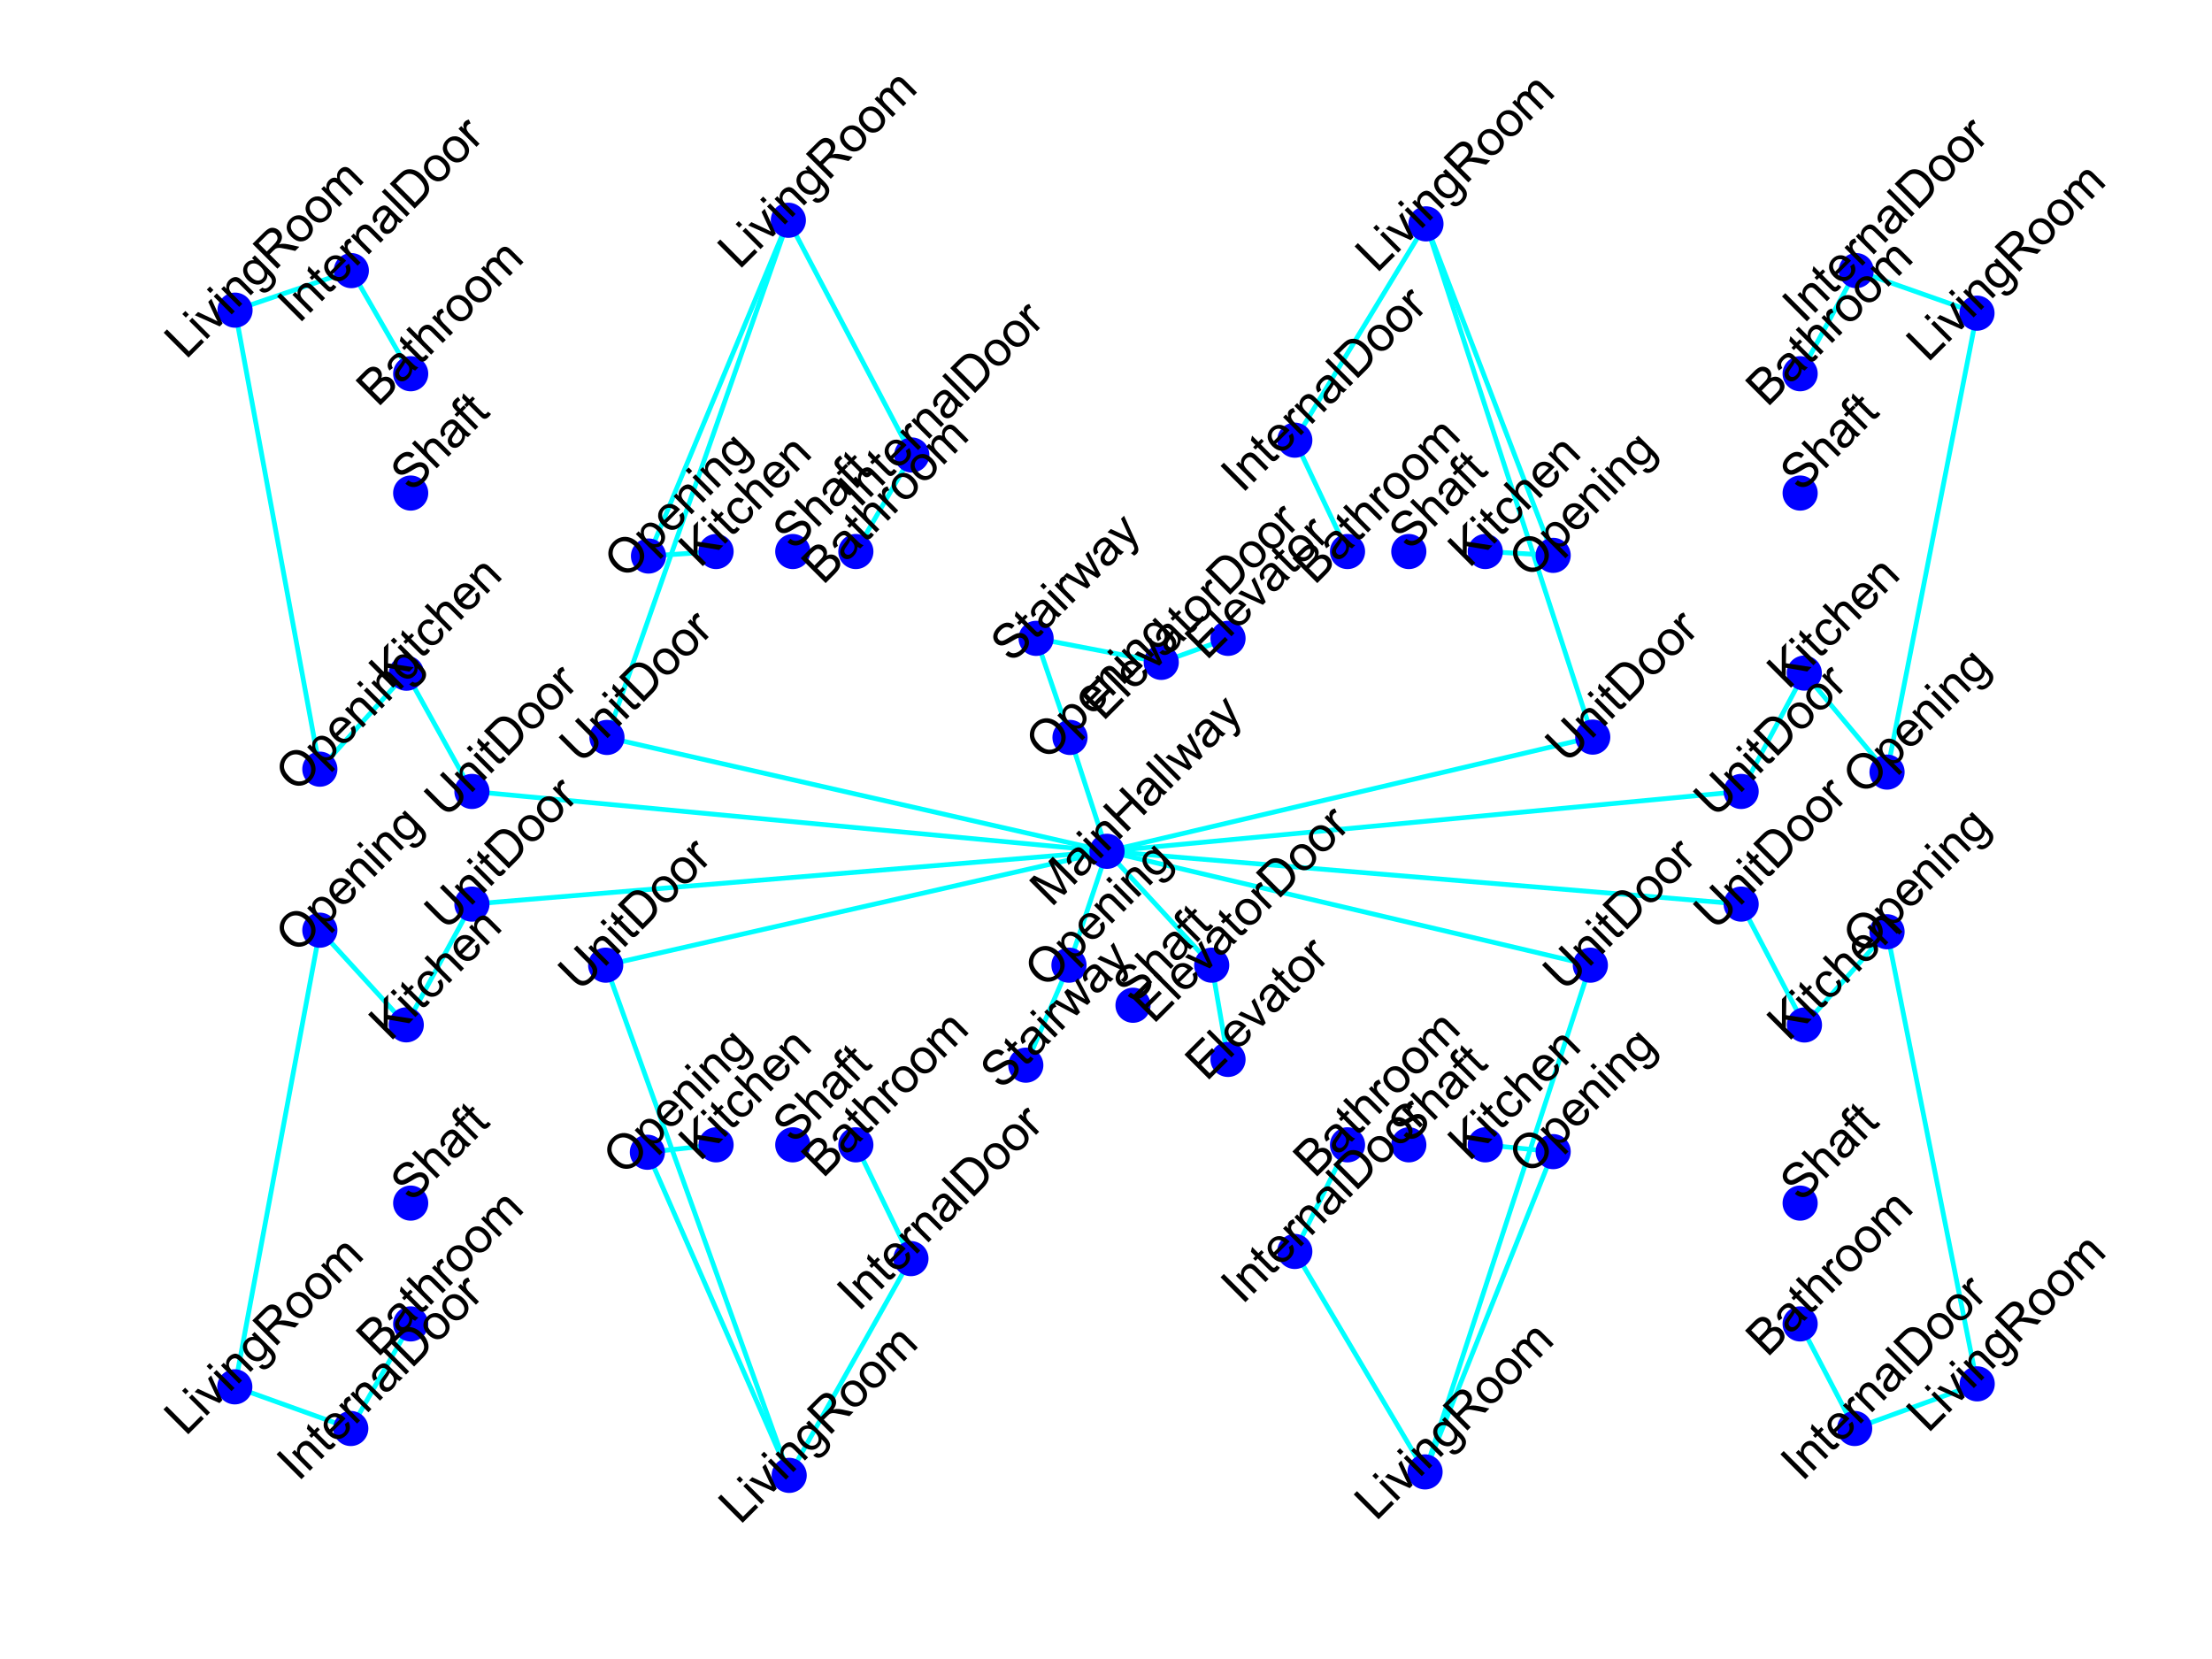 <?xml version="1.0" encoding="utf-8" standalone="no"?>
<!DOCTYPE svg PUBLIC "-//W3C//DTD SVG 1.1//EN"
  "http://www.w3.org/Graphics/SVG/1.1/DTD/svg11.dtd">
<svg xmlns:xlink="http://www.w3.org/1999/xlink" width="460.8pt" height="345.6pt" viewBox="0 0 460.8 345.6" xmlns="http://www.w3.org/2000/svg" version="1.1">
 <defs>
  <style type="text/css">*{stroke-linejoin: round; stroke-linecap: butt}</style>
 </defs>
 <g id="figure_1">
  <g id="patch_1">
   <path d="M 0 345.6 
L 460.8 345.6 
L 460.8 0 
L 0 0 
z
" style="fill: #ffffff"/>
  </g>
  <g id="axes_1">
   <g id="LineCollection_1">
    <path d="M 323.554 239.907 
L 296.867 306.625 
" clip-path="url(#pe77e4adfdb)" style="fill: none; stroke: #00ffff"/>
    <path d="M 323.554 239.907 
L 309.412 238.49 
" clip-path="url(#pe77e4adfdb)" style="fill: none; stroke: #00ffff"/>
    <path d="M 296.867 306.625 
L 331.3 201.064 
" clip-path="url(#pe77e4adfdb)" style="fill: none; stroke: #00ffff"/>
    <path d="M 296.867 306.625 
L 269.731 260.702 
" clip-path="url(#pe77e4adfdb)" style="fill: none; stroke: #00ffff"/>
    <path d="M 189.946 94.783 
L 178.29 114.894 
" clip-path="url(#pe77e4adfdb)" style="fill: none; stroke: #00ffff"/>
    <path d="M 189.946 94.783 
L 164.228 45.884 
" clip-path="url(#pe77e4adfdb)" style="fill: none; stroke: #00ffff"/>
    <path d="M 164.228 45.884 
L 135.094 115.833 
" clip-path="url(#pe77e4adfdb)" style="fill: none; stroke: #00ffff"/>
    <path d="M 164.228 45.884 
L 126.442 153.623 
" clip-path="url(#pe77e4adfdb)" style="fill: none; stroke: #00ffff"/>
    <path d="M 189.764 262.194 
L 178.29 238.49 
" clip-path="url(#pe77e4adfdb)" style="fill: none; stroke: #00ffff"/>
    <path d="M 189.764 262.194 
L 164.402 307.346 
" clip-path="url(#pe77e4adfdb)" style="fill: none; stroke: #00ffff"/>
    <path d="M 164.402 307.346 
L 134.86 240.032 
" clip-path="url(#pe77e4adfdb)" style="fill: none; stroke: #00ffff"/>
    <path d="M 164.402 307.346 
L 126.177 201.064 
" clip-path="url(#pe77e4adfdb)" style="fill: none; stroke: #00ffff"/>
    <path d="M 98.311 188.343 
L 84.631 213.494 
" clip-path="url(#pe77e4adfdb)" style="fill: none; stroke: #00ffff"/>
    <path d="M 98.311 188.343 
L 230.611 177.344 
" clip-path="url(#pe77e4adfdb)" style="fill: none; stroke: #00ffff"/>
    <path d="M 84.631 213.494 
L 66.63 193.776 
" clip-path="url(#pe77e4adfdb)" style="fill: none; stroke: #00ffff"/>
    <path d="M 230.611 177.344 
L 222.902 153.623 
" clip-path="url(#pe77e4adfdb)" style="fill: none; stroke: #00ffff"/>
    <path d="M 230.611 177.344 
L 222.687 201.064 
" clip-path="url(#pe77e4adfdb)" style="fill: none; stroke: #00ffff"/>
    <path d="M 230.611 177.344 
L 252.421 201.064 
" clip-path="url(#pe77e4adfdb)" style="fill: none; stroke: #00ffff"/>
    <path d="M 230.611 177.344 
L 98.311 164.872 
" clip-path="url(#pe77e4adfdb)" style="fill: none; stroke: #00ffff"/>
    <path d="M 230.611 177.344 
L 362.714 164.872 
" clip-path="url(#pe77e4adfdb)" style="fill: none; stroke: #00ffff"/>
    <path d="M 230.611 177.344 
L 362.714 188.343 
" clip-path="url(#pe77e4adfdb)" style="fill: none; stroke: #00ffff"/>
    <path d="M 230.611 177.344 
L 126.442 153.623 
" clip-path="url(#pe77e4adfdb)" style="fill: none; stroke: #00ffff"/>
    <path d="M 230.611 177.344 
L 331.798 153.554 
" clip-path="url(#pe77e4adfdb)" style="fill: none; stroke: #00ffff"/>
    <path d="M 230.611 177.344 
L 331.3 201.064 
" clip-path="url(#pe77e4adfdb)" style="fill: none; stroke: #00ffff"/>
    <path d="M 230.611 177.344 
L 126.177 201.064 
" clip-path="url(#pe77e4adfdb)" style="fill: none; stroke: #00ffff"/>
    <path d="M 222.902 153.623 
L 215.837 132.983 
" clip-path="url(#pe77e4adfdb)" style="fill: none; stroke: #00ffff"/>
    <path d="M 215.837 132.983 
L 241.91 137.984 
" clip-path="url(#pe77e4adfdb)" style="fill: none; stroke: #00ffff"/>
    <path d="M 222.687 201.064 
L 213.694 221.895 
" clip-path="url(#pe77e4adfdb)" style="fill: none; stroke: #00ffff"/>
    <path d="M 135.094 115.833 
L 149.171 114.894 
" clip-path="url(#pe77e4adfdb)" style="fill: none; stroke: #00ffff"/>
    <path d="M 393.107 160.841 
L 411.842 65.238 
" clip-path="url(#pe77e4adfdb)" style="fill: none; stroke: #00ffff"/>
    <path d="M 393.107 160.841 
L 375.866 140.217 
" clip-path="url(#pe77e4adfdb)" style="fill: none; stroke: #00ffff"/>
    <path d="M 411.842 65.238 
L 386.683 56.375 
" clip-path="url(#pe77e4adfdb)" style="fill: none; stroke: #00ffff"/>
    <path d="M 375.866 140.217 
L 362.714 164.872 
" clip-path="url(#pe77e4adfdb)" style="fill: none; stroke: #00ffff"/>
    <path d="M 252.421 201.064 
L 255.82 220.697 
" clip-path="url(#pe77e4adfdb)" style="fill: none; stroke: #00ffff"/>
    <path d="M 134.86 240.032 
L 149.171 238.49 
" clip-path="url(#pe77e4adfdb)" style="fill: none; stroke: #00ffff"/>
    <path d="M 66.63 160.232 
L 84.665 140.244 
" clip-path="url(#pe77e4adfdb)" style="fill: none; stroke: #00ffff"/>
    <path d="M 66.63 160.232 
L 48.96 64.612 
" clip-path="url(#pe77e4adfdb)" style="fill: none; stroke: #00ffff"/>
    <path d="M 84.665 140.244 
L 98.311 164.872 
" clip-path="url(#pe77e4adfdb)" style="fill: none; stroke: #00ffff"/>
    <path d="M 48.96 64.612 
L 73.19 56.375 
" clip-path="url(#pe77e4adfdb)" style="fill: none; stroke: #00ffff"/>
    <path d="M 269.731 91.695 
L 297.054 46.637 
" clip-path="url(#pe77e4adfdb)" style="fill: none; stroke: #00ffff"/>
    <path d="M 269.731 91.695 
L 280.712 114.894 
" clip-path="url(#pe77e4adfdb)" style="fill: none; stroke: #00ffff"/>
    <path d="M 297.054 46.637 
L 331.798 153.554 
" clip-path="url(#pe77e4adfdb)" style="fill: none; stroke: #00ffff"/>
    <path d="M 297.054 46.637 
L 323.554 115.691 
" clip-path="url(#pe77e4adfdb)" style="fill: none; stroke: #00ffff"/>
    <path d="M 73.075 297.584 
L 85.553 275.795 
" clip-path="url(#pe77e4adfdb)" style="fill: none; stroke: #00ffff"/>
    <path d="M 73.075 297.584 
L 48.912 288.904 
" clip-path="url(#pe77e4adfdb)" style="fill: none; stroke: #00ffff"/>
    <path d="M 48.912 288.904 
L 66.63 193.776 
" clip-path="url(#pe77e4adfdb)" style="fill: none; stroke: #00ffff"/>
    <path d="M 241.91 137.984 
L 255.82 132.983 
" clip-path="url(#pe77e4adfdb)" style="fill: none; stroke: #00ffff"/>
    <path d="M 362.714 188.343 
L 375.899 213.521 
" clip-path="url(#pe77e4adfdb)" style="fill: none; stroke: #00ffff"/>
    <path d="M 375.899 213.521 
L 393.107 194.101 
" clip-path="url(#pe77e4adfdb)" style="fill: none; stroke: #00ffff"/>
    <path d="M 393.107 194.101 
L 411.888 288.281 
" clip-path="url(#pe77e4adfdb)" style="fill: none; stroke: #00ffff"/>
    <path d="M 411.888 288.281 
L 386.36 297.584 
" clip-path="url(#pe77e4adfdb)" style="fill: none; stroke: #00ffff"/>
    <path d="M 386.683 56.375 
L 375.003 77.857 
" clip-path="url(#pe77e4adfdb)" style="fill: none; stroke: #00ffff"/>
    <path d="M 323.554 115.691 
L 309.412 114.894 
" clip-path="url(#pe77e4adfdb)" style="fill: none; stroke: #00ffff"/>
    <path d="M 386.36 297.584 
L 375.003 275.795 
" clip-path="url(#pe77e4adfdb)" style="fill: none; stroke: #00ffff"/>
    <path d="M 269.731 260.702 
L 280.712 238.49 
" clip-path="url(#pe77e4adfdb)" style="fill: none; stroke: #00ffff"/>
    <path d="M 73.19 56.375 
L 85.553 77.857 
" clip-path="url(#pe77e4adfdb)" style="fill: none; stroke: #00ffff"/>
   </g>
   <g id="PathCollection_1">
    <defs>
     <path id="m0adb64f876" d="M 0 3.162 
C 0.839 3.162 1.643 2.829 2.236 2.236 
C 2.829 1.643 3.162 0.839 3.162 0 
C 3.162 -0.839 2.829 -1.643 2.236 -2.236 
C 1.643 -2.829 0.839 -3.162 0 -3.162 
C -0.839 -3.162 -1.643 -2.829 -2.236 -2.236 
C -2.829 -1.643 -3.162 -0.839 -3.162 0 
C -3.162 0.839 -2.829 1.643 -2.236 2.236 
C -1.643 2.829 -0.839 3.162 0 3.162 
z
" style="stroke: #0000ff"/>
    </defs>
    <g clip-path="url(#pe77e4adfdb)">
     <use xlink:href="#m0adb64f876" x="323.554" y="239.907" style="fill: #0000ff; stroke: #0000ff"/>
     <use xlink:href="#m0adb64f876" x="296.867" y="306.625" style="fill: #0000ff; stroke: #0000ff"/>
     <use xlink:href="#m0adb64f876" x="309.412" y="238.49" style="fill: #0000ff; stroke: #0000ff"/>
     <use xlink:href="#m0adb64f876" x="189.946" y="94.783" style="fill: #0000ff; stroke: #0000ff"/>
     <use xlink:href="#m0adb64f876" x="178.29" y="114.894" style="fill: #0000ff; stroke: #0000ff"/>
     <use xlink:href="#m0adb64f876" x="164.228" y="45.884" style="fill: #0000ff; stroke: #0000ff"/>
     <use xlink:href="#m0adb64f876" x="189.764" y="262.194" style="fill: #0000ff; stroke: #0000ff"/>
     <use xlink:href="#m0adb64f876" x="178.29" y="238.49" style="fill: #0000ff; stroke: #0000ff"/>
     <use xlink:href="#m0adb64f876" x="164.402" y="307.346" style="fill: #0000ff; stroke: #0000ff"/>
     <use xlink:href="#m0adb64f876" x="98.311" y="188.343" style="fill: #0000ff; stroke: #0000ff"/>
     <use xlink:href="#m0adb64f876" x="84.631" y="213.494" style="fill: #0000ff; stroke: #0000ff"/>
     <use xlink:href="#m0adb64f876" x="230.611" y="177.344" style="fill: #0000ff; stroke: #0000ff"/>
     <use xlink:href="#m0adb64f876" x="222.902" y="153.623" style="fill: #0000ff; stroke: #0000ff"/>
     <use xlink:href="#m0adb64f876" x="215.837" y="132.983" style="fill: #0000ff; stroke: #0000ff"/>
     <use xlink:href="#m0adb64f876" x="222.687" y="201.064" style="fill: #0000ff; stroke: #0000ff"/>
     <use xlink:href="#m0adb64f876" x="213.694" y="221.895" style="fill: #0000ff; stroke: #0000ff"/>
     <use xlink:href="#m0adb64f876" x="135.094" y="115.833" style="fill: #0000ff; stroke: #0000ff"/>
     <use xlink:href="#m0adb64f876" x="149.171" y="114.894" style="fill: #0000ff; stroke: #0000ff"/>
     <use xlink:href="#m0adb64f876" x="393.107" y="160.841" style="fill: #0000ff; stroke: #0000ff"/>
     <use xlink:href="#m0adb64f876" x="411.842" y="65.238" style="fill: #0000ff; stroke: #0000ff"/>
     <use xlink:href="#m0adb64f876" x="375.866" y="140.217" style="fill: #0000ff; stroke: #0000ff"/>
     <use xlink:href="#m0adb64f876" x="252.421" y="201.064" style="fill: #0000ff; stroke: #0000ff"/>
     <use xlink:href="#m0adb64f876" x="255.82" y="220.697" style="fill: #0000ff; stroke: #0000ff"/>
     <use xlink:href="#m0adb64f876" x="134.86" y="240.032" style="fill: #0000ff; stroke: #0000ff"/>
     <use xlink:href="#m0adb64f876" x="149.171" y="238.49" style="fill: #0000ff; stroke: #0000ff"/>
     <use xlink:href="#m0adb64f876" x="66.63" y="160.232" style="fill: #0000ff; stroke: #0000ff"/>
     <use xlink:href="#m0adb64f876" x="84.665" y="140.244" style="fill: #0000ff; stroke: #0000ff"/>
     <use xlink:href="#m0adb64f876" x="48.96" y="64.612" style="fill: #0000ff; stroke: #0000ff"/>
     <use xlink:href="#m0adb64f876" x="98.311" y="164.872" style="fill: #0000ff; stroke: #0000ff"/>
     <use xlink:href="#m0adb64f876" x="269.731" y="91.695" style="fill: #0000ff; stroke: #0000ff"/>
     <use xlink:href="#m0adb64f876" x="297.054" y="46.637" style="fill: #0000ff; stroke: #0000ff"/>
     <use xlink:href="#m0adb64f876" x="280.712" y="114.894" style="fill: #0000ff; stroke: #0000ff"/>
     <use xlink:href="#m0adb64f876" x="362.714" y="164.872" style="fill: #0000ff; stroke: #0000ff"/>
     <use xlink:href="#m0adb64f876" x="73.075" y="297.584" style="fill: #0000ff; stroke: #0000ff"/>
     <use xlink:href="#m0adb64f876" x="85.553" y="275.795" style="fill: #0000ff; stroke: #0000ff"/>
     <use xlink:href="#m0adb64f876" x="48.912" y="288.904" style="fill: #0000ff; stroke: #0000ff"/>
     <use xlink:href="#m0adb64f876" x="241.91" y="137.984" style="fill: #0000ff; stroke: #0000ff"/>
     <use xlink:href="#m0adb64f876" x="255.82" y="132.983" style="fill: #0000ff; stroke: #0000ff"/>
     <use xlink:href="#m0adb64f876" x="362.714" y="188.343" style="fill: #0000ff; stroke: #0000ff"/>
     <use xlink:href="#m0adb64f876" x="375.899" y="213.521" style="fill: #0000ff; stroke: #0000ff"/>
     <use xlink:href="#m0adb64f876" x="126.442" y="153.623" style="fill: #0000ff; stroke: #0000ff"/>
     <use xlink:href="#m0adb64f876" x="331.798" y="153.554" style="fill: #0000ff; stroke: #0000ff"/>
     <use xlink:href="#m0adb64f876" x="331.3" y="201.064" style="fill: #0000ff; stroke: #0000ff"/>
     <use xlink:href="#m0adb64f876" x="393.107" y="194.101" style="fill: #0000ff; stroke: #0000ff"/>
     <use xlink:href="#m0adb64f876" x="411.888" y="288.281" style="fill: #0000ff; stroke: #0000ff"/>
     <use xlink:href="#m0adb64f876" x="386.683" y="56.375" style="fill: #0000ff; stroke: #0000ff"/>
     <use xlink:href="#m0adb64f876" x="375.003" y="77.857" style="fill: #0000ff; stroke: #0000ff"/>
     <use xlink:href="#m0adb64f876" x="66.63" y="193.776" style="fill: #0000ff; stroke: #0000ff"/>
     <use xlink:href="#m0adb64f876" x="323.554" y="115.691" style="fill: #0000ff; stroke: #0000ff"/>
     <use xlink:href="#m0adb64f876" x="309.412" y="114.894" style="fill: #0000ff; stroke: #0000ff"/>
     <use xlink:href="#m0adb64f876" x="386.36" y="297.584" style="fill: #0000ff; stroke: #0000ff"/>
     <use xlink:href="#m0adb64f876" x="375.003" y="275.795" style="fill: #0000ff; stroke: #0000ff"/>
     <use xlink:href="#m0adb64f876" x="126.177" y="201.064" style="fill: #0000ff; stroke: #0000ff"/>
     <use xlink:href="#m0adb64f876" x="269.731" y="260.702" style="fill: #0000ff; stroke: #0000ff"/>
     <use xlink:href="#m0adb64f876" x="280.712" y="238.49" style="fill: #0000ff; stroke: #0000ff"/>
     <use xlink:href="#m0adb64f876" x="73.19" y="56.375" style="fill: #0000ff; stroke: #0000ff"/>
     <use xlink:href="#m0adb64f876" x="85.553" y="77.857" style="fill: #0000ff; stroke: #0000ff"/>
     <use xlink:href="#m0adb64f876" x="375.003" y="250.631" style="fill: #0000ff; stroke: #0000ff"/>
     <use xlink:href="#m0adb64f876" x="375.003" y="102.714" style="fill: #0000ff; stroke: #0000ff"/>
     <use xlink:href="#m0adb64f876" x="85.553" y="250.631" style="fill: #0000ff; stroke: #0000ff"/>
     <use xlink:href="#m0adb64f876" x="85.553" y="102.714" style="fill: #0000ff; stroke: #0000ff"/>
     <use xlink:href="#m0adb64f876" x="165.15" y="114.894" style="fill: #0000ff; stroke: #0000ff"/>
     <use xlink:href="#m0adb64f876" x="165.15" y="238.49" style="fill: #0000ff; stroke: #0000ff"/>
     <use xlink:href="#m0adb64f876" x="236.027" y="209.414" style="fill: #0000ff; stroke: #0000ff"/>
     <use xlink:href="#m0adb64f876" x="293.481" y="114.894" style="fill: #0000ff; stroke: #0000ff"/>
     <use xlink:href="#m0adb64f876" x="293.481" y="238.49" style="fill: #0000ff; stroke: #0000ff"/>
    </g>
   </g>
   <g id="text_1">
    <!-- Opening -->
    <g transform="translate(318.69 245.06)rotate(-45)scale(0.1 -0.1)">
     <defs>
      <path id="ArialMT-4f" d="M 309 2231 
Q 309 3372 921 4017 
Q 1534 4663 2503 4663 
Q 3138 4663 3647 4359 
Q 4156 4056 4423 3514 
Q 4691 2972 4691 2284 
Q 4691 1588 4409 1038 
Q 4128 488 3612 205 
Q 3097 -78 2500 -78 
Q 1853 -78 1343 234 
Q 834 547 571 1087 
Q 309 1628 309 2231 
z
M 934 2222 
Q 934 1394 1379 917 
Q 1825 441 2497 441 
Q 3181 441 3623 922 
Q 4066 1403 4066 2288 
Q 4066 2847 3877 3264 
Q 3688 3681 3323 3911 
Q 2959 4141 2506 4141 
Q 1863 4141 1398 3698 
Q 934 3256 934 2222 
z
" transform="scale(0.016)"/>
      <path id="ArialMT-70" d="M 422 -1272 
L 422 3319 
L 934 3319 
L 934 2888 
Q 1116 3141 1344 3267 
Q 1572 3394 1897 3394 
Q 2322 3394 2647 3175 
Q 2972 2956 3137 2557 
Q 3303 2159 3303 1684 
Q 3303 1175 3120 767 
Q 2938 359 2589 142 
Q 2241 -75 1856 -75 
Q 1575 -75 1351 44 
Q 1128 163 984 344 
L 984 -1272 
L 422 -1272 
z
M 931 1641 
Q 931 1000 1190 694 
Q 1450 388 1819 388 
Q 2194 388 2461 705 
Q 2728 1022 2728 1688 
Q 2728 2322 2467 2637 
Q 2206 2953 1844 2953 
Q 1484 2953 1207 2617 
Q 931 2281 931 1641 
z
" transform="scale(0.016)"/>
      <path id="ArialMT-65" d="M 2694 1069 
L 3275 997 
Q 3138 488 2766 206 
Q 2394 -75 1816 -75 
Q 1088 -75 661 373 
Q 234 822 234 1631 
Q 234 2469 665 2931 
Q 1097 3394 1784 3394 
Q 2450 3394 2872 2941 
Q 3294 2488 3294 1666 
Q 3294 1616 3291 1516 
L 816 1516 
Q 847 969 1125 678 
Q 1403 388 1819 388 
Q 2128 388 2347 550 
Q 2566 713 2694 1069 
z
M 847 1978 
L 2700 1978 
Q 2663 2397 2488 2606 
Q 2219 2931 1791 2931 
Q 1403 2931 1139 2672 
Q 875 2413 847 1978 
z
" transform="scale(0.016)"/>
      <path id="ArialMT-6e" d="M 422 0 
L 422 3319 
L 928 3319 
L 928 2847 
Q 1294 3394 1984 3394 
Q 2284 3394 2536 3286 
Q 2788 3178 2913 3003 
Q 3038 2828 3088 2588 
Q 3119 2431 3119 2041 
L 3119 0 
L 2556 0 
L 2556 2019 
Q 2556 2363 2490 2533 
Q 2425 2703 2258 2804 
Q 2091 2906 1866 2906 
Q 1506 2906 1245 2678 
Q 984 2450 984 1813 
L 984 0 
L 422 0 
z
" transform="scale(0.016)"/>
      <path id="ArialMT-69" d="M 425 3934 
L 425 4581 
L 988 4581 
L 988 3934 
L 425 3934 
z
M 425 0 
L 425 3319 
L 988 3319 
L 988 0 
L 425 0 
z
" transform="scale(0.016)"/>
      <path id="ArialMT-67" d="M 319 -275 
L 866 -356 
Q 900 -609 1056 -725 
Q 1266 -881 1628 -881 
Q 2019 -881 2231 -725 
Q 2444 -569 2519 -288 
Q 2563 -116 2559 434 
Q 2191 0 1641 0 
Q 956 0 581 494 
Q 206 988 206 1678 
Q 206 2153 378 2554 
Q 550 2956 876 3175 
Q 1203 3394 1644 3394 
Q 2231 3394 2613 2919 
L 2613 3319 
L 3131 3319 
L 3131 450 
Q 3131 -325 2973 -648 
Q 2816 -972 2473 -1159 
Q 2131 -1347 1631 -1347 
Q 1038 -1347 672 -1080 
Q 306 -813 319 -275 
z
M 784 1719 
Q 784 1066 1043 766 
Q 1303 466 1694 466 
Q 2081 466 2343 764 
Q 2606 1063 2606 1700 
Q 2606 2309 2336 2618 
Q 2066 2928 1684 2928 
Q 1309 2928 1046 2623 
Q 784 2319 784 1719 
z
" transform="scale(0.016)"/>
     </defs>
     <use xlink:href="#ArialMT-4f"/>
     <use xlink:href="#ArialMT-70" x="77.783"/>
     <use xlink:href="#ArialMT-65" x="133.398"/>
     <use xlink:href="#ArialMT-6e" x="189.014"/>
     <use xlink:href="#ArialMT-69" x="244.629"/>
     <use xlink:href="#ArialMT-6e" x="266.846"/>
     <use xlink:href="#ArialMT-67" x="322.461"/>
    </g>
   </g>
   <g id="text_2">
    <!-- LivingRoom -->
    <g transform="translate(286.655 317.035)rotate(-45)scale(0.1 -0.1)">
     <defs>
      <path id="ArialMT-4c" d="M 469 0 
L 469 4581 
L 1075 4581 
L 1075 541 
L 3331 541 
L 3331 0 
L 469 0 
z
" transform="scale(0.016)"/>
      <path id="ArialMT-76" d="M 1344 0 
L 81 3319 
L 675 3319 
L 1388 1331 
Q 1503 1009 1600 663 
Q 1675 925 1809 1294 
L 2547 3319 
L 3125 3319 
L 1869 0 
L 1344 0 
z
" transform="scale(0.016)"/>
      <path id="ArialMT-52" d="M 503 0 
L 503 4581 
L 2534 4581 
Q 3147 4581 3465 4457 
Q 3784 4334 3975 4021 
Q 4166 3709 4166 3331 
Q 4166 2844 3850 2509 
Q 3534 2175 2875 2084 
Q 3116 1969 3241 1856 
Q 3506 1613 3744 1247 
L 4541 0 
L 3778 0 
L 3172 953 
Q 2906 1366 2734 1584 
Q 2563 1803 2427 1890 
Q 2291 1978 2150 2013 
Q 2047 2034 1813 2034 
L 1109 2034 
L 1109 0 
L 503 0 
z
M 1109 2559 
L 2413 2559 
Q 2828 2559 3062 2645 
Q 3297 2731 3419 2920 
Q 3541 3109 3541 3331 
Q 3541 3656 3305 3865 
Q 3069 4075 2559 4075 
L 1109 4075 
L 1109 2559 
z
" transform="scale(0.016)"/>
      <path id="ArialMT-6f" d="M 213 1659 
Q 213 2581 725 3025 
Q 1153 3394 1769 3394 
Q 2453 3394 2887 2945 
Q 3322 2497 3322 1706 
Q 3322 1066 3130 698 
Q 2938 331 2570 128 
Q 2203 -75 1769 -75 
Q 1072 -75 642 372 
Q 213 819 213 1659 
z
M 791 1659 
Q 791 1022 1069 705 
Q 1347 388 1769 388 
Q 2188 388 2466 706 
Q 2744 1025 2744 1678 
Q 2744 2294 2464 2611 
Q 2184 2928 1769 2928 
Q 1347 2928 1069 2612 
Q 791 2297 791 1659 
z
" transform="scale(0.016)"/>
      <path id="ArialMT-6d" d="M 422 0 
L 422 3319 
L 925 3319 
L 925 2853 
Q 1081 3097 1340 3245 
Q 1600 3394 1931 3394 
Q 2300 3394 2536 3241 
Q 2772 3088 2869 2813 
Q 3263 3394 3894 3394 
Q 4388 3394 4653 3120 
Q 4919 2847 4919 2278 
L 4919 0 
L 4359 0 
L 4359 2091 
Q 4359 2428 4304 2576 
Q 4250 2725 4106 2815 
Q 3963 2906 3769 2906 
Q 3419 2906 3187 2673 
Q 2956 2441 2956 1928 
L 2956 0 
L 2394 0 
L 2394 2156 
Q 2394 2531 2256 2718 
Q 2119 2906 1806 2906 
Q 1569 2906 1367 2781 
Q 1166 2656 1075 2415 
Q 984 2175 984 1722 
L 984 0 
L 422 0 
z
" transform="scale(0.016)"/>
     </defs>
     <use xlink:href="#ArialMT-4c"/>
     <use xlink:href="#ArialMT-69" x="55.615"/>
     <use xlink:href="#ArialMT-76" x="77.832"/>
     <use xlink:href="#ArialMT-69" x="127.832"/>
     <use xlink:href="#ArialMT-6e" x="150.049"/>
     <use xlink:href="#ArialMT-67" x="205.664"/>
     <use xlink:href="#ArialMT-52" x="261.279"/>
     <use xlink:href="#ArialMT-6f" x="333.496"/>
     <use xlink:href="#ArialMT-6f" x="389.111"/>
     <use xlink:href="#ArialMT-6d" x="444.727"/>
    </g>
   </g>
   <g id="text_3">
    <!-- Kitchen -->
    <g transform="translate(306.117 242.066)rotate(-45)scale(0.1 -0.1)">
     <defs>
      <path id="ArialMT-4b" d="M 469 0 
L 469 4581 
L 1075 4581 
L 1075 2309 
L 3350 4581 
L 4172 4581 
L 2250 2725 
L 4256 0 
L 3456 0 
L 1825 2319 
L 1075 1588 
L 1075 0 
L 469 0 
z
" transform="scale(0.016)"/>
      <path id="ArialMT-74" d="M 1650 503 
L 1731 6 
Q 1494 -44 1306 -44 
Q 1000 -44 831 53 
Q 663 150 594 308 
Q 525 466 525 972 
L 525 2881 
L 113 2881 
L 113 3319 
L 525 3319 
L 525 4141 
L 1084 4478 
L 1084 3319 
L 1650 3319 
L 1650 2881 
L 1084 2881 
L 1084 941 
Q 1084 700 1114 631 
Q 1144 563 1211 522 
Q 1278 481 1403 481 
Q 1497 481 1650 503 
z
" transform="scale(0.016)"/>
      <path id="ArialMT-63" d="M 2588 1216 
L 3141 1144 
Q 3050 572 2676 248 
Q 2303 -75 1759 -75 
Q 1078 -75 664 370 
Q 250 816 250 1647 
Q 250 2184 428 2587 
Q 606 2991 970 3192 
Q 1334 3394 1763 3394 
Q 2303 3394 2647 3120 
Q 2991 2847 3088 2344 
L 2541 2259 
Q 2463 2594 2264 2762 
Q 2066 2931 1784 2931 
Q 1359 2931 1093 2626 
Q 828 2322 828 1663 
Q 828 994 1084 691 
Q 1341 388 1753 388 
Q 2084 388 2306 591 
Q 2528 794 2588 1216 
z
" transform="scale(0.016)"/>
      <path id="ArialMT-68" d="M 422 0 
L 422 4581 
L 984 4581 
L 984 2938 
Q 1378 3394 1978 3394 
Q 2347 3394 2619 3248 
Q 2891 3103 3008 2847 
Q 3125 2591 3125 2103 
L 3125 0 
L 2563 0 
L 2563 2103 
Q 2563 2525 2380 2717 
Q 2197 2909 1863 2909 
Q 1613 2909 1392 2779 
Q 1172 2650 1078 2428 
Q 984 2206 984 1816 
L 984 0 
L 422 0 
z
" transform="scale(0.016)"/>
     </defs>
     <use xlink:href="#ArialMT-4b"/>
     <use xlink:href="#ArialMT-69" x="66.699"/>
     <use xlink:href="#ArialMT-74" x="88.916"/>
     <use xlink:href="#ArialMT-63" x="116.699"/>
     <use xlink:href="#ArialMT-68" x="166.699"/>
     <use xlink:href="#ArialMT-65" x="222.314"/>
     <use xlink:href="#ArialMT-6e" x="277.93"/>
    </g>
   </g>
   <g id="text_4">
    <!-- InternalDoor -->
    <g transform="translate(178.99 106.021)rotate(-45)scale(0.1 -0.1)">
     <defs>
      <path id="ArialMT-49" d="M 597 0 
L 597 4581 
L 1203 4581 
L 1203 0 
L 597 0 
z
" transform="scale(0.016)"/>
      <path id="ArialMT-72" d="M 416 0 
L 416 3319 
L 922 3319 
L 922 2816 
Q 1116 3169 1280 3281 
Q 1444 3394 1641 3394 
Q 1925 3394 2219 3213 
L 2025 2691 
Q 1819 2813 1613 2813 
Q 1428 2813 1281 2702 
Q 1134 2591 1072 2394 
Q 978 2094 978 1738 
L 978 0 
L 416 0 
z
" transform="scale(0.016)"/>
      <path id="ArialMT-61" d="M 2588 409 
Q 2275 144 1986 34 
Q 1697 -75 1366 -75 
Q 819 -75 525 192 
Q 231 459 231 875 
Q 231 1119 342 1320 
Q 453 1522 633 1644 
Q 813 1766 1038 1828 
Q 1203 1872 1538 1913 
Q 2219 1994 2541 2106 
Q 2544 2222 2544 2253 
Q 2544 2597 2384 2738 
Q 2169 2928 1744 2928 
Q 1347 2928 1158 2789 
Q 969 2650 878 2297 
L 328 2372 
Q 403 2725 575 2942 
Q 747 3159 1072 3276 
Q 1397 3394 1825 3394 
Q 2250 3394 2515 3294 
Q 2781 3194 2906 3042 
Q 3031 2891 3081 2659 
Q 3109 2516 3109 2141 
L 3109 1391 
Q 3109 606 3145 398 
Q 3181 191 3288 0 
L 2700 0 
Q 2613 175 2588 409 
z
M 2541 1666 
Q 2234 1541 1622 1453 
Q 1275 1403 1131 1340 
Q 988 1278 909 1158 
Q 831 1038 831 891 
Q 831 666 1001 516 
Q 1172 366 1500 366 
Q 1825 366 2078 508 
Q 2331 650 2450 897 
Q 2541 1088 2541 1459 
L 2541 1666 
z
" transform="scale(0.016)"/>
      <path id="ArialMT-6c" d="M 409 0 
L 409 4581 
L 972 4581 
L 972 0 
L 409 0 
z
" transform="scale(0.016)"/>
      <path id="ArialMT-44" d="M 494 0 
L 494 4581 
L 2072 4581 
Q 2606 4581 2888 4516 
Q 3281 4425 3559 4188 
Q 3922 3881 4101 3404 
Q 4281 2928 4281 2316 
Q 4281 1794 4159 1391 
Q 4038 988 3847 723 
Q 3656 459 3429 307 
Q 3203 156 2883 78 
Q 2563 0 2147 0 
L 494 0 
z
M 1100 541 
L 2078 541 
Q 2531 541 2789 625 
Q 3047 709 3200 863 
Q 3416 1078 3536 1442 
Q 3656 1806 3656 2325 
Q 3656 3044 3420 3430 
Q 3184 3816 2847 3947 
Q 2603 4041 2063 4041 
L 1100 4041 
L 1100 541 
z
" transform="scale(0.016)"/>
     </defs>
     <use xlink:href="#ArialMT-49"/>
     <use xlink:href="#ArialMT-6e" x="27.783"/>
     <use xlink:href="#ArialMT-74" x="83.398"/>
     <use xlink:href="#ArialMT-65" x="111.182"/>
     <use xlink:href="#ArialMT-72" x="166.797"/>
     <use xlink:href="#ArialMT-6e" x="200.098"/>
     <use xlink:href="#ArialMT-61" x="255.713"/>
     <use xlink:href="#ArialMT-6c" x="311.328"/>
     <use xlink:href="#ArialMT-44" x="333.545"/>
     <use xlink:href="#ArialMT-6f" x="405.762"/>
     <use xlink:href="#ArialMT-6f" x="461.377"/>
     <use xlink:href="#ArialMT-72" x="516.992"/>
    </g>
   </g>
   <g id="text_5">
    <!-- Bathroom -->
    <g transform="translate(171.461 122.005)rotate(-45)scale(0.1 -0.1)">
     <defs>
      <path id="ArialMT-42" d="M 469 0 
L 469 4581 
L 2188 4581 
Q 2713 4581 3030 4442 
Q 3347 4303 3526 4014 
Q 3706 3725 3706 3409 
Q 3706 3116 3547 2856 
Q 3388 2597 3066 2438 
Q 3481 2316 3704 2022 
Q 3928 1728 3928 1328 
Q 3928 1006 3792 729 
Q 3656 453 3456 303 
Q 3256 153 2954 76 
Q 2653 0 2216 0 
L 469 0 
z
M 1075 2656 
L 2066 2656 
Q 2469 2656 2644 2709 
Q 2875 2778 2992 2937 
Q 3109 3097 3109 3338 
Q 3109 3566 3000 3739 
Q 2891 3913 2687 3977 
Q 2484 4041 1991 4041 
L 1075 4041 
L 1075 2656 
z
M 1075 541 
L 2216 541 
Q 2509 541 2628 563 
Q 2838 600 2978 687 
Q 3119 775 3209 942 
Q 3300 1109 3300 1328 
Q 3300 1584 3169 1773 
Q 3038 1963 2805 2039 
Q 2572 2116 2134 2116 
L 1075 2116 
L 1075 541 
z
" transform="scale(0.016)"/>
     </defs>
     <use xlink:href="#ArialMT-42"/>
     <use xlink:href="#ArialMT-61" x="66.699"/>
     <use xlink:href="#ArialMT-74" x="122.314"/>
     <use xlink:href="#ArialMT-68" x="150.098"/>
     <use xlink:href="#ArialMT-72" x="205.713"/>
     <use xlink:href="#ArialMT-6f" x="239.014"/>
     <use xlink:href="#ArialMT-6f" x="294.629"/>
     <use xlink:href="#ArialMT-6d" x="350.244"/>
    </g>
   </g>
   <g id="text_6">
    <!-- LivingRoom -->
    <g transform="translate(154.016 56.294)rotate(-45)scale(0.1 -0.1)">
     <use xlink:href="#ArialMT-4c"/>
     <use xlink:href="#ArialMT-69" x="55.615"/>
     <use xlink:href="#ArialMT-76" x="77.832"/>
     <use xlink:href="#ArialMT-69" x="127.832"/>
     <use xlink:href="#ArialMT-6e" x="150.049"/>
     <use xlink:href="#ArialMT-67" x="205.664"/>
     <use xlink:href="#ArialMT-52" x="261.279"/>
     <use xlink:href="#ArialMT-6f" x="333.496"/>
     <use xlink:href="#ArialMT-6f" x="389.111"/>
     <use xlink:href="#ArialMT-6d" x="444.727"/>
    </g>
   </g>
   <g id="text_7">
    <!-- InternalDoor -->
    <g transform="translate(178.807 273.431)rotate(-45)scale(0.1 -0.1)">
     <use xlink:href="#ArialMT-49"/>
     <use xlink:href="#ArialMT-6e" x="27.783"/>
     <use xlink:href="#ArialMT-74" x="83.398"/>
     <use xlink:href="#ArialMT-65" x="111.182"/>
     <use xlink:href="#ArialMT-72" x="166.797"/>
     <use xlink:href="#ArialMT-6e" x="200.098"/>
     <use xlink:href="#ArialMT-61" x="255.713"/>
     <use xlink:href="#ArialMT-6c" x="311.328"/>
     <use xlink:href="#ArialMT-44" x="333.545"/>
     <use xlink:href="#ArialMT-6f" x="405.762"/>
     <use xlink:href="#ArialMT-6f" x="461.377"/>
     <use xlink:href="#ArialMT-72" x="516.992"/>
    </g>
   </g>
   <g id="text_8">
    <!-- Bathroom -->
    <g transform="translate(171.461 245.601)rotate(-45)scale(0.1 -0.1)">
     <use xlink:href="#ArialMT-42"/>
     <use xlink:href="#ArialMT-61" x="66.699"/>
     <use xlink:href="#ArialMT-74" x="122.314"/>
     <use xlink:href="#ArialMT-68" x="150.098"/>
     <use xlink:href="#ArialMT-72" x="205.713"/>
     <use xlink:href="#ArialMT-6f" x="239.014"/>
     <use xlink:href="#ArialMT-6f" x="294.629"/>
     <use xlink:href="#ArialMT-6d" x="350.244"/>
    </g>
   </g>
   <g id="text_9">
    <!-- LivingRoom -->
    <g transform="translate(154.191 317.756)rotate(-45)scale(0.1 -0.1)">
     <use xlink:href="#ArialMT-4c"/>
     <use xlink:href="#ArialMT-69" x="55.615"/>
     <use xlink:href="#ArialMT-76" x="77.832"/>
     <use xlink:href="#ArialMT-69" x="127.832"/>
     <use xlink:href="#ArialMT-6e" x="150.049"/>
     <use xlink:href="#ArialMT-67" x="205.664"/>
     <use xlink:href="#ArialMT-52" x="261.279"/>
     <use xlink:href="#ArialMT-6f" x="333.496"/>
     <use xlink:href="#ArialMT-6f" x="389.111"/>
     <use xlink:href="#ArialMT-6d" x="444.727"/>
    </g>
   </g>
   <g id="text_10">
    <!-- UnitDoor -->
    <g transform="translate(92.859 194.076)rotate(-45)scale(0.1 -0.1)">
     <defs>
      <path id="ArialMT-55" d="M 3500 4581 
L 4106 4581 
L 4106 1934 
Q 4106 1244 3950 837 
Q 3794 431 3386 176 
Q 2978 -78 2316 -78 
Q 1672 -78 1262 144 
Q 853 366 678 786 
Q 503 1206 503 1934 
L 503 4581 
L 1109 4581 
L 1109 1938 
Q 1109 1341 1220 1058 
Q 1331 775 1601 622 
Q 1872 469 2263 469 
Q 2931 469 3215 772 
Q 3500 1075 3500 1938 
L 3500 4581 
z
" transform="scale(0.016)"/>
     </defs>
     <use xlink:href="#ArialMT-55"/>
     <use xlink:href="#ArialMT-6e" x="72.217"/>
     <use xlink:href="#ArialMT-69" x="127.832"/>
     <use xlink:href="#ArialMT-74" x="150.049"/>
     <use xlink:href="#ArialMT-44" x="177.832"/>
     <use xlink:href="#ArialMT-6f" x="250.049"/>
     <use xlink:href="#ArialMT-6f" x="305.664"/>
     <use xlink:href="#ArialMT-72" x="361.279"/>
    </g>
   </g>
   <g id="text_11">
    <!-- Kitchen -->
    <g transform="translate(81.337 217.07)rotate(-45)scale(0.1 -0.1)">
     <use xlink:href="#ArialMT-4b"/>
     <use xlink:href="#ArialMT-69" x="66.699"/>
     <use xlink:href="#ArialMT-74" x="88.916"/>
     <use xlink:href="#ArialMT-63" x="116.699"/>
     <use xlink:href="#ArialMT-68" x="166.699"/>
     <use xlink:href="#ArialMT-65" x="222.314"/>
     <use xlink:href="#ArialMT-6e" x="277.93"/>
    </g>
   </g>
   <g id="text_12">
    <!-- MainHallway -->
    <g transform="translate(219.027 189.126)rotate(-45)scale(0.1 -0.1)">
     <defs>
      <path id="ArialMT-4d" d="M 475 0 
L 475 4581 
L 1388 4581 
L 2472 1338 
Q 2622 884 2691 659 
Q 2769 909 2934 1394 
L 4031 4581 
L 4847 4581 
L 4847 0 
L 4263 0 
L 4263 3834 
L 2931 0 
L 2384 0 
L 1059 3900 
L 1059 0 
L 475 0 
z
" transform="scale(0.016)"/>
      <path id="ArialMT-48" d="M 513 0 
L 513 4581 
L 1119 4581 
L 1119 2700 
L 3500 2700 
L 3500 4581 
L 4106 4581 
L 4106 0 
L 3500 0 
L 3500 2159 
L 1119 2159 
L 1119 0 
L 513 0 
z
" transform="scale(0.016)"/>
      <path id="ArialMT-77" d="M 1034 0 
L 19 3319 
L 600 3319 
L 1128 1403 
L 1325 691 
Q 1338 744 1497 1375 
L 2025 3319 
L 2603 3319 
L 3100 1394 
L 3266 759 
L 3456 1400 
L 4025 3319 
L 4572 3319 
L 3534 0 
L 2950 0 
L 2422 1988 
L 2294 2553 
L 1622 0 
L 1034 0 
z
" transform="scale(0.016)"/>
      <path id="ArialMT-79" d="M 397 -1278 
L 334 -750 
Q 519 -800 656 -800 
Q 844 -800 956 -737 
Q 1069 -675 1141 -563 
Q 1194 -478 1313 -144 
Q 1328 -97 1363 -6 
L 103 3319 
L 709 3319 
L 1400 1397 
Q 1534 1031 1641 628 
Q 1738 1016 1872 1384 
L 2581 3319 
L 3144 3319 
L 1881 -56 
Q 1678 -603 1566 -809 
Q 1416 -1088 1222 -1217 
Q 1028 -1347 759 -1347 
Q 597 -1347 397 -1278 
z
" transform="scale(0.016)"/>
     </defs>
     <use xlink:href="#ArialMT-4d"/>
     <use xlink:href="#ArialMT-61" x="83.301"/>
     <use xlink:href="#ArialMT-69" x="138.916"/>
     <use xlink:href="#ArialMT-6e" x="161.133"/>
     <use xlink:href="#ArialMT-48" x="216.748"/>
     <use xlink:href="#ArialMT-61" x="288.965"/>
     <use xlink:href="#ArialMT-6c" x="344.58"/>
     <use xlink:href="#ArialMT-6c" x="366.797"/>
     <use xlink:href="#ArialMT-77" x="389.014"/>
     <use xlink:href="#ArialMT-61" x="461.23"/>
     <use xlink:href="#ArialMT-79" x="516.846"/>
    </g>
   </g>
   <g id="text_13">
    <!-- Opening -->
    <g transform="translate(218.038 158.776)rotate(-45)scale(0.1 -0.1)">
     <use xlink:href="#ArialMT-4f"/>
     <use xlink:href="#ArialMT-70" x="77.783"/>
     <use xlink:href="#ArialMT-65" x="133.398"/>
     <use xlink:href="#ArialMT-6e" x="189.014"/>
     <use xlink:href="#ArialMT-69" x="244.629"/>
     <use xlink:href="#ArialMT-6e" x="266.846"/>
     <use xlink:href="#ArialMT-67" x="322.461"/>
    </g>
   </g>
   <g id="text_14">
    <!-- Stairway -->
    <g transform="translate(210.78 138.325)rotate(-45)scale(0.1 -0.1)">
     <defs>
      <path id="ArialMT-53" d="M 288 1472 
L 859 1522 
Q 900 1178 1048 958 
Q 1197 738 1509 602 
Q 1822 466 2213 466 
Q 2559 466 2825 569 
Q 3091 672 3220 851 
Q 3350 1031 3350 1244 
Q 3350 1459 3225 1620 
Q 3100 1781 2813 1891 
Q 2628 1963 1997 2114 
Q 1366 2266 1113 2400 
Q 784 2572 623 2826 
Q 463 3081 463 3397 
Q 463 3744 659 4045 
Q 856 4347 1234 4503 
Q 1613 4659 2075 4659 
Q 2584 4659 2973 4495 
Q 3363 4331 3572 4012 
Q 3781 3694 3797 3291 
L 3216 3247 
Q 3169 3681 2898 3903 
Q 2628 4125 2100 4125 
Q 1550 4125 1298 3923 
Q 1047 3722 1047 3438 
Q 1047 3191 1225 3031 
Q 1400 2872 2139 2705 
Q 2878 2538 3153 2413 
Q 3553 2228 3743 1945 
Q 3934 1663 3934 1294 
Q 3934 928 3725 604 
Q 3516 281 3123 101 
Q 2731 -78 2241 -78 
Q 1619 -78 1198 103 
Q 778 284 539 648 
Q 300 1013 288 1472 
z
" transform="scale(0.016)"/>
     </defs>
     <use xlink:href="#ArialMT-53"/>
     <use xlink:href="#ArialMT-74" x="66.699"/>
     <use xlink:href="#ArialMT-61" x="94.482"/>
     <use xlink:href="#ArialMT-69" x="150.098"/>
     <use xlink:href="#ArialMT-72" x="172.314"/>
     <use xlink:href="#ArialMT-77" x="205.615"/>
     <use xlink:href="#ArialMT-61" x="277.832"/>
     <use xlink:href="#ArialMT-79" x="333.447"/>
    </g>
   </g>
   <g id="text_15">
    <!-- Opening -->
    <g transform="translate(217.823 206.217)rotate(-45)scale(0.1 -0.1)">
     <use xlink:href="#ArialMT-4f"/>
     <use xlink:href="#ArialMT-70" x="77.783"/>
     <use xlink:href="#ArialMT-65" x="133.398"/>
     <use xlink:href="#ArialMT-6e" x="189.014"/>
     <use xlink:href="#ArialMT-69" x="244.629"/>
     <use xlink:href="#ArialMT-6e" x="266.846"/>
     <use xlink:href="#ArialMT-67" x="322.461"/>
    </g>
   </g>
   <g id="text_16">
    <!-- Stairway -->
    <g transform="translate(208.636 227.237)rotate(-45)scale(0.1 -0.1)">
     <use xlink:href="#ArialMT-53"/>
     <use xlink:href="#ArialMT-74" x="66.699"/>
     <use xlink:href="#ArialMT-61" x="94.482"/>
     <use xlink:href="#ArialMT-69" x="150.098"/>
     <use xlink:href="#ArialMT-72" x="172.314"/>
     <use xlink:href="#ArialMT-77" x="205.615"/>
     <use xlink:href="#ArialMT-61" x="277.832"/>
     <use xlink:href="#ArialMT-79" x="333.447"/>
    </g>
   </g>
   <g id="text_17">
    <!-- Opening -->
    <g transform="translate(130.23 120.986)rotate(-45)scale(0.1 -0.1)">
     <use xlink:href="#ArialMT-4f"/>
     <use xlink:href="#ArialMT-70" x="77.783"/>
     <use xlink:href="#ArialMT-65" x="133.398"/>
     <use xlink:href="#ArialMT-6e" x="189.014"/>
     <use xlink:href="#ArialMT-69" x="244.629"/>
     <use xlink:href="#ArialMT-6e" x="266.846"/>
     <use xlink:href="#ArialMT-67" x="322.461"/>
    </g>
   </g>
   <g id="text_18">
    <!-- Kitchen -->
    <g transform="translate(145.877 118.47)rotate(-45)scale(0.1 -0.1)">
     <use xlink:href="#ArialMT-4b"/>
     <use xlink:href="#ArialMT-69" x="66.699"/>
     <use xlink:href="#ArialMT-74" x="88.916"/>
     <use xlink:href="#ArialMT-63" x="116.699"/>
     <use xlink:href="#ArialMT-68" x="166.699"/>
     <use xlink:href="#ArialMT-65" x="222.314"/>
     <use xlink:href="#ArialMT-6e" x="277.93"/>
    </g>
   </g>
   <g id="text_19">
    <!-- Opening -->
    <g transform="translate(388.243 165.994)rotate(-45)scale(0.1 -0.1)">
     <use xlink:href="#ArialMT-4f"/>
     <use xlink:href="#ArialMT-70" x="77.783"/>
     <use xlink:href="#ArialMT-65" x="133.398"/>
     <use xlink:href="#ArialMT-6e" x="189.014"/>
     <use xlink:href="#ArialMT-69" x="244.629"/>
     <use xlink:href="#ArialMT-6e" x="266.846"/>
     <use xlink:href="#ArialMT-67" x="322.461"/>
    </g>
   </g>
   <g id="text_20">
    <!-- LivingRoom -->
    <g transform="translate(401.631 75.647)rotate(-45)scale(0.1 -0.1)">
     <use xlink:href="#ArialMT-4c"/>
     <use xlink:href="#ArialMT-69" x="55.615"/>
     <use xlink:href="#ArialMT-76" x="77.832"/>
     <use xlink:href="#ArialMT-69" x="127.832"/>
     <use xlink:href="#ArialMT-6e" x="150.049"/>
     <use xlink:href="#ArialMT-67" x="205.664"/>
     <use xlink:href="#ArialMT-52" x="261.279"/>
     <use xlink:href="#ArialMT-6f" x="333.496"/>
     <use xlink:href="#ArialMT-6f" x="389.111"/>
     <use xlink:href="#ArialMT-6d" x="444.727"/>
    </g>
   </g>
   <g id="text_21">
    <!-- Kitchen -->
    <g transform="translate(372.572 143.793)rotate(-45)scale(0.1 -0.1)">
     <use xlink:href="#ArialMT-4b"/>
     <use xlink:href="#ArialMT-69" x="66.699"/>
     <use xlink:href="#ArialMT-74" x="88.916"/>
     <use xlink:href="#ArialMT-63" x="116.699"/>
     <use xlink:href="#ArialMT-68" x="166.699"/>
     <use xlink:href="#ArialMT-65" x="222.314"/>
     <use xlink:href="#ArialMT-6e" x="277.93"/>
    </g>
   </g>
   <g id="text_22">
    <!-- ElevatorDoor -->
    <g transform="translate(240.286 213.48)rotate(-45)scale(0.1 -0.1)">
     <defs>
      <path id="ArialMT-45" d="M 506 0 
L 506 4581 
L 3819 4581 
L 3819 4041 
L 1113 4041 
L 1113 2638 
L 3647 2638 
L 3647 2100 
L 1113 2100 
L 1113 541 
L 3925 541 
L 3925 0 
L 506 0 
z
" transform="scale(0.016)"/>
     </defs>
     <use xlink:href="#ArialMT-45"/>
     <use xlink:href="#ArialMT-6c" x="66.699"/>
     <use xlink:href="#ArialMT-65" x="88.916"/>
     <use xlink:href="#ArialMT-76" x="144.531"/>
     <use xlink:href="#ArialMT-61" x="194.531"/>
     <use xlink:href="#ArialMT-74" x="250.146"/>
     <use xlink:href="#ArialMT-6f" x="277.93"/>
     <use xlink:href="#ArialMT-72" x="333.545"/>
     <use xlink:href="#ArialMT-44" x="366.846"/>
     <use xlink:href="#ArialMT-6f" x="439.062"/>
     <use xlink:href="#ArialMT-6f" x="494.678"/>
     <use xlink:href="#ArialMT-72" x="550.293"/>
    </g>
   </g>
   <g id="text_23">
    <!-- Elevator -->
    <g transform="translate(251.349 225.45)rotate(-45)scale(0.1 -0.1)">
     <use xlink:href="#ArialMT-45"/>
     <use xlink:href="#ArialMT-6c" x="66.699"/>
     <use xlink:href="#ArialMT-65" x="88.916"/>
     <use xlink:href="#ArialMT-76" x="144.531"/>
     <use xlink:href="#ArialMT-61" x="194.531"/>
     <use xlink:href="#ArialMT-74" x="250.146"/>
     <use xlink:href="#ArialMT-6f" x="277.93"/>
     <use xlink:href="#ArialMT-72" x="333.545"/>
    </g>
   </g>
   <g id="text_24">
    <!-- Opening -->
    <g transform="translate(129.996 245.185)rotate(-45)scale(0.1 -0.1)">
     <use xlink:href="#ArialMT-4f"/>
     <use xlink:href="#ArialMT-70" x="77.783"/>
     <use xlink:href="#ArialMT-65" x="133.398"/>
     <use xlink:href="#ArialMT-6e" x="189.014"/>
     <use xlink:href="#ArialMT-69" x="244.629"/>
     <use xlink:href="#ArialMT-6e" x="266.846"/>
     <use xlink:href="#ArialMT-67" x="322.461"/>
    </g>
   </g>
   <g id="text_25">
    <!-- Kitchen -->
    <g transform="translate(145.877 242.066)rotate(-45)scale(0.1 -0.1)">
     <use xlink:href="#ArialMT-4b"/>
     <use xlink:href="#ArialMT-69" x="66.699"/>
     <use xlink:href="#ArialMT-74" x="88.916"/>
     <use xlink:href="#ArialMT-63" x="116.699"/>
     <use xlink:href="#ArialMT-68" x="166.699"/>
     <use xlink:href="#ArialMT-65" x="222.314"/>
     <use xlink:href="#ArialMT-6e" x="277.93"/>
    </g>
   </g>
   <g id="text_26">
    <!-- Opening -->
    <g transform="translate(61.766 165.385)rotate(-45)scale(0.1 -0.1)">
     <use xlink:href="#ArialMT-4f"/>
     <use xlink:href="#ArialMT-70" x="77.783"/>
     <use xlink:href="#ArialMT-65" x="133.398"/>
     <use xlink:href="#ArialMT-6e" x="189.014"/>
     <use xlink:href="#ArialMT-69" x="244.629"/>
     <use xlink:href="#ArialMT-6e" x="266.846"/>
     <use xlink:href="#ArialMT-67" x="322.461"/>
    </g>
   </g>
   <g id="text_27">
    <!-- Kitchen -->
    <g transform="translate(81.371 143.819)rotate(-45)scale(0.1 -0.1)">
     <use xlink:href="#ArialMT-4b"/>
     <use xlink:href="#ArialMT-69" x="66.699"/>
     <use xlink:href="#ArialMT-74" x="88.916"/>
     <use xlink:href="#ArialMT-63" x="116.699"/>
     <use xlink:href="#ArialMT-68" x="166.699"/>
     <use xlink:href="#ArialMT-65" x="222.314"/>
     <use xlink:href="#ArialMT-6e" x="277.93"/>
    </g>
   </g>
   <g id="text_28">
    <!-- LivingRoom -->
    <g transform="translate(38.749 75.022)rotate(-45)scale(0.1 -0.1)">
     <use xlink:href="#ArialMT-4c"/>
     <use xlink:href="#ArialMT-69" x="55.615"/>
     <use xlink:href="#ArialMT-76" x="77.832"/>
     <use xlink:href="#ArialMT-69" x="127.832"/>
     <use xlink:href="#ArialMT-6e" x="150.049"/>
     <use xlink:href="#ArialMT-67" x="205.664"/>
     <use xlink:href="#ArialMT-52" x="261.279"/>
     <use xlink:href="#ArialMT-6f" x="333.496"/>
     <use xlink:href="#ArialMT-6f" x="389.111"/>
     <use xlink:href="#ArialMT-6d" x="444.727"/>
    </g>
   </g>
   <g id="text_29">
    <!-- UnitDoor -->
    <g transform="translate(92.859 170.605)rotate(-45)scale(0.1 -0.1)">
     <use xlink:href="#ArialMT-55"/>
     <use xlink:href="#ArialMT-6e" x="72.217"/>
     <use xlink:href="#ArialMT-69" x="127.832"/>
     <use xlink:href="#ArialMT-74" x="150.049"/>
     <use xlink:href="#ArialMT-44" x="177.832"/>
     <use xlink:href="#ArialMT-6f" x="250.049"/>
     <use xlink:href="#ArialMT-6f" x="305.664"/>
     <use xlink:href="#ArialMT-72" x="361.279"/>
    </g>
   </g>
   <g id="text_30">
    <!-- InternalDoor -->
    <g transform="translate(258.774 102.933)rotate(-45)scale(0.1 -0.1)">
     <use xlink:href="#ArialMT-49"/>
     <use xlink:href="#ArialMT-6e" x="27.783"/>
     <use xlink:href="#ArialMT-74" x="83.398"/>
     <use xlink:href="#ArialMT-65" x="111.182"/>
     <use xlink:href="#ArialMT-72" x="166.797"/>
     <use xlink:href="#ArialMT-6e" x="200.098"/>
     <use xlink:href="#ArialMT-61" x="255.713"/>
     <use xlink:href="#ArialMT-6c" x="311.328"/>
     <use xlink:href="#ArialMT-44" x="333.545"/>
     <use xlink:href="#ArialMT-6f" x="405.762"/>
     <use xlink:href="#ArialMT-6f" x="461.377"/>
     <use xlink:href="#ArialMT-72" x="516.992"/>
    </g>
   </g>
   <g id="text_31">
    <!-- LivingRoom -->
    <g transform="translate(286.843 57.047)rotate(-45)scale(0.1 -0.1)">
     <use xlink:href="#ArialMT-4c"/>
     <use xlink:href="#ArialMT-69" x="55.615"/>
     <use xlink:href="#ArialMT-76" x="77.832"/>
     <use xlink:href="#ArialMT-69" x="127.832"/>
     <use xlink:href="#ArialMT-6e" x="150.049"/>
     <use xlink:href="#ArialMT-67" x="205.664"/>
     <use xlink:href="#ArialMT-52" x="261.279"/>
     <use xlink:href="#ArialMT-6f" x="333.496"/>
     <use xlink:href="#ArialMT-6f" x="389.111"/>
     <use xlink:href="#ArialMT-6d" x="444.727"/>
    </g>
   </g>
   <g id="text_32">
    <!-- Bathroom -->
    <g transform="translate(273.883 122.005)rotate(-45)scale(0.1 -0.1)">
     <use xlink:href="#ArialMT-42"/>
     <use xlink:href="#ArialMT-61" x="66.699"/>
     <use xlink:href="#ArialMT-74" x="122.314"/>
     <use xlink:href="#ArialMT-68" x="150.098"/>
     <use xlink:href="#ArialMT-72" x="205.713"/>
     <use xlink:href="#ArialMT-6f" x="239.014"/>
     <use xlink:href="#ArialMT-6f" x="294.629"/>
     <use xlink:href="#ArialMT-6d" x="350.244"/>
    </g>
   </g>
   <g id="text_33">
    <!-- UnitDoor -->
    <g transform="translate(357.262 170.605)rotate(-45)scale(0.1 -0.1)">
     <use xlink:href="#ArialMT-55"/>
     <use xlink:href="#ArialMT-6e" x="72.217"/>
     <use xlink:href="#ArialMT-69" x="127.832"/>
     <use xlink:href="#ArialMT-74" x="150.049"/>
     <use xlink:href="#ArialMT-44" x="177.832"/>
     <use xlink:href="#ArialMT-6f" x="250.049"/>
     <use xlink:href="#ArialMT-6f" x="305.664"/>
     <use xlink:href="#ArialMT-72" x="361.279"/>
    </g>
   </g>
   <g id="text_34">
    <!-- InternalDoor -->
    <g transform="translate(62.119 308.822)rotate(-45)scale(0.1 -0.1)">
     <use xlink:href="#ArialMT-49"/>
     <use xlink:href="#ArialMT-6e" x="27.783"/>
     <use xlink:href="#ArialMT-74" x="83.398"/>
     <use xlink:href="#ArialMT-65" x="111.182"/>
     <use xlink:href="#ArialMT-72" x="166.797"/>
     <use xlink:href="#ArialMT-6e" x="200.098"/>
     <use xlink:href="#ArialMT-61" x="255.713"/>
     <use xlink:href="#ArialMT-6c" x="311.328"/>
     <use xlink:href="#ArialMT-44" x="333.545"/>
     <use xlink:href="#ArialMT-6f" x="405.762"/>
     <use xlink:href="#ArialMT-6f" x="461.377"/>
     <use xlink:href="#ArialMT-72" x="516.992"/>
    </g>
   </g>
   <g id="text_35">
    <!-- Bathroom -->
    <g transform="translate(78.723 282.906)rotate(-45)scale(0.1 -0.1)">
     <use xlink:href="#ArialMT-42"/>
     <use xlink:href="#ArialMT-61" x="66.699"/>
     <use xlink:href="#ArialMT-74" x="122.314"/>
     <use xlink:href="#ArialMT-68" x="150.098"/>
     <use xlink:href="#ArialMT-72" x="205.713"/>
     <use xlink:href="#ArialMT-6f" x="239.014"/>
     <use xlink:href="#ArialMT-6f" x="294.629"/>
     <use xlink:href="#ArialMT-6d" x="350.244"/>
    </g>
   </g>
   <g id="text_36">
    <!-- LivingRoom -->
    <g transform="translate(38.701 299.314)rotate(-45)scale(0.1 -0.1)">
     <use xlink:href="#ArialMT-4c"/>
     <use xlink:href="#ArialMT-69" x="55.615"/>
     <use xlink:href="#ArialMT-76" x="77.832"/>
     <use xlink:href="#ArialMT-69" x="127.832"/>
     <use xlink:href="#ArialMT-6e" x="150.049"/>
     <use xlink:href="#ArialMT-67" x="205.664"/>
     <use xlink:href="#ArialMT-52" x="261.279"/>
     <use xlink:href="#ArialMT-6f" x="333.496"/>
     <use xlink:href="#ArialMT-6f" x="389.111"/>
     <use xlink:href="#ArialMT-6d" x="444.727"/>
    </g>
   </g>
   <g id="text_37">
    <!-- ElevatorDoor -->
    <g transform="translate(229.776 150.399)rotate(-45)scale(0.1 -0.1)">
     <use xlink:href="#ArialMT-45"/>
     <use xlink:href="#ArialMT-6c" x="66.699"/>
     <use xlink:href="#ArialMT-65" x="88.916"/>
     <use xlink:href="#ArialMT-76" x="144.531"/>
     <use xlink:href="#ArialMT-61" x="194.531"/>
     <use xlink:href="#ArialMT-74" x="250.146"/>
     <use xlink:href="#ArialMT-6f" x="277.93"/>
     <use xlink:href="#ArialMT-72" x="333.545"/>
     <use xlink:href="#ArialMT-44" x="366.846"/>
     <use xlink:href="#ArialMT-6f" x="439.062"/>
     <use xlink:href="#ArialMT-6f" x="494.678"/>
     <use xlink:href="#ArialMT-72" x="550.293"/>
    </g>
   </g>
   <g id="text_38">
    <!-- Elevator -->
    <g transform="translate(251.349 137.736)rotate(-45)scale(0.1 -0.1)">
     <use xlink:href="#ArialMT-45"/>
     <use xlink:href="#ArialMT-6c" x="66.699"/>
     <use xlink:href="#ArialMT-65" x="88.916"/>
     <use xlink:href="#ArialMT-76" x="144.531"/>
     <use xlink:href="#ArialMT-61" x="194.531"/>
     <use xlink:href="#ArialMT-74" x="250.146"/>
     <use xlink:href="#ArialMT-6f" x="277.93"/>
     <use xlink:href="#ArialMT-72" x="333.545"/>
    </g>
   </g>
   <g id="text_39">
    <!-- UnitDoor -->
    <g transform="translate(357.262 194.076)rotate(-45)scale(0.1 -0.1)">
     <use xlink:href="#ArialMT-55"/>
     <use xlink:href="#ArialMT-6e" x="72.217"/>
     <use xlink:href="#ArialMT-69" x="127.832"/>
     <use xlink:href="#ArialMT-74" x="150.049"/>
     <use xlink:href="#ArialMT-44" x="177.832"/>
     <use xlink:href="#ArialMT-6f" x="250.049"/>
     <use xlink:href="#ArialMT-6f" x="305.664"/>
     <use xlink:href="#ArialMT-72" x="361.279"/>
    </g>
   </g>
   <g id="text_40">
    <!-- Kitchen -->
    <g transform="translate(372.605 217.097)rotate(-45)scale(0.1 -0.1)">
     <use xlink:href="#ArialMT-4b"/>
     <use xlink:href="#ArialMT-69" x="66.699"/>
     <use xlink:href="#ArialMT-74" x="88.916"/>
     <use xlink:href="#ArialMT-63" x="116.699"/>
     <use xlink:href="#ArialMT-68" x="166.699"/>
     <use xlink:href="#ArialMT-65" x="222.314"/>
     <use xlink:href="#ArialMT-6e" x="277.93"/>
    </g>
   </g>
   <g id="text_41">
    <!-- UnitDoor -->
    <g transform="translate(120.99 159.356)rotate(-45)scale(0.1 -0.1)">
     <use xlink:href="#ArialMT-55"/>
     <use xlink:href="#ArialMT-6e" x="72.217"/>
     <use xlink:href="#ArialMT-69" x="127.832"/>
     <use xlink:href="#ArialMT-74" x="150.049"/>
     <use xlink:href="#ArialMT-44" x="177.832"/>
     <use xlink:href="#ArialMT-6f" x="250.049"/>
     <use xlink:href="#ArialMT-6f" x="305.664"/>
     <use xlink:href="#ArialMT-72" x="361.279"/>
    </g>
   </g>
   <g id="text_42">
    <!-- UnitDoor -->
    <g transform="translate(326.346 159.287)rotate(-45)scale(0.1 -0.1)">
     <use xlink:href="#ArialMT-55"/>
     <use xlink:href="#ArialMT-6e" x="72.217"/>
     <use xlink:href="#ArialMT-69" x="127.832"/>
     <use xlink:href="#ArialMT-74" x="150.049"/>
     <use xlink:href="#ArialMT-44" x="177.832"/>
     <use xlink:href="#ArialMT-6f" x="250.049"/>
     <use xlink:href="#ArialMT-6f" x="305.664"/>
     <use xlink:href="#ArialMT-72" x="361.279"/>
    </g>
   </g>
   <g id="text_43">
    <!-- UnitDoor -->
    <g transform="translate(325.848 206.797)rotate(-45)scale(0.1 -0.1)">
     <use xlink:href="#ArialMT-55"/>
     <use xlink:href="#ArialMT-6e" x="72.217"/>
     <use xlink:href="#ArialMT-69" x="127.832"/>
     <use xlink:href="#ArialMT-74" x="150.049"/>
     <use xlink:href="#ArialMT-44" x="177.832"/>
     <use xlink:href="#ArialMT-6f" x="250.049"/>
     <use xlink:href="#ArialMT-6f" x="305.664"/>
     <use xlink:href="#ArialMT-72" x="361.279"/>
    </g>
   </g>
   <g id="text_44">
    <!-- Opening -->
    <g transform="translate(388.243 199.255)rotate(-45)scale(0.1 -0.1)">
     <use xlink:href="#ArialMT-4f"/>
     <use xlink:href="#ArialMT-70" x="77.783"/>
     <use xlink:href="#ArialMT-65" x="133.398"/>
     <use xlink:href="#ArialMT-6e" x="189.014"/>
     <use xlink:href="#ArialMT-69" x="244.629"/>
     <use xlink:href="#ArialMT-6e" x="266.846"/>
     <use xlink:href="#ArialMT-67" x="322.461"/>
    </g>
   </g>
   <g id="text_45">
    <!-- LivingRoom -->
    <g transform="translate(401.676 298.691)rotate(-45)scale(0.1 -0.1)">
     <use xlink:href="#ArialMT-4c"/>
     <use xlink:href="#ArialMT-69" x="55.615"/>
     <use xlink:href="#ArialMT-76" x="77.832"/>
     <use xlink:href="#ArialMT-69" x="127.832"/>
     <use xlink:href="#ArialMT-6e" x="150.049"/>
     <use xlink:href="#ArialMT-67" x="205.664"/>
     <use xlink:href="#ArialMT-52" x="261.279"/>
     <use xlink:href="#ArialMT-6f" x="333.496"/>
     <use xlink:href="#ArialMT-6f" x="389.111"/>
     <use xlink:href="#ArialMT-6d" x="444.727"/>
    </g>
   </g>
   <g id="text_46">
    <!-- InternalDoor -->
    <g transform="translate(375.727 67.613)rotate(-45)scale(0.1 -0.1)">
     <use xlink:href="#ArialMT-49"/>
     <use xlink:href="#ArialMT-6e" x="27.783"/>
     <use xlink:href="#ArialMT-74" x="83.398"/>
     <use xlink:href="#ArialMT-65" x="111.182"/>
     <use xlink:href="#ArialMT-72" x="166.797"/>
     <use xlink:href="#ArialMT-6e" x="200.098"/>
     <use xlink:href="#ArialMT-61" x="255.713"/>
     <use xlink:href="#ArialMT-6c" x="311.328"/>
     <use xlink:href="#ArialMT-44" x="333.545"/>
     <use xlink:href="#ArialMT-6f" x="405.762"/>
     <use xlink:href="#ArialMT-6f" x="461.377"/>
     <use xlink:href="#ArialMT-72" x="516.992"/>
    </g>
   </g>
   <g id="text_47">
    <!-- Bathroom -->
    <g transform="translate(368.173 84.967)rotate(-45)scale(0.1 -0.1)">
     <use xlink:href="#ArialMT-42"/>
     <use xlink:href="#ArialMT-61" x="66.699"/>
     <use xlink:href="#ArialMT-74" x="122.314"/>
     <use xlink:href="#ArialMT-68" x="150.098"/>
     <use xlink:href="#ArialMT-72" x="205.713"/>
     <use xlink:href="#ArialMT-6f" x="239.014"/>
     <use xlink:href="#ArialMT-6f" x="294.629"/>
     <use xlink:href="#ArialMT-6d" x="350.244"/>
    </g>
   </g>
   <g id="text_48">
    <!-- Opening -->
    <g transform="translate(61.766 198.93)rotate(-45)scale(0.1 -0.1)">
     <use xlink:href="#ArialMT-4f"/>
     <use xlink:href="#ArialMT-70" x="77.783"/>
     <use xlink:href="#ArialMT-65" x="133.398"/>
     <use xlink:href="#ArialMT-6e" x="189.014"/>
     <use xlink:href="#ArialMT-69" x="244.629"/>
     <use xlink:href="#ArialMT-6e" x="266.846"/>
     <use xlink:href="#ArialMT-67" x="322.461"/>
    </g>
   </g>
   <g id="text_49">
    <!-- Opening -->
    <g transform="translate(318.69 120.844)rotate(-45)scale(0.1 -0.1)">
     <use xlink:href="#ArialMT-4f"/>
     <use xlink:href="#ArialMT-70" x="77.783"/>
     <use xlink:href="#ArialMT-65" x="133.398"/>
     <use xlink:href="#ArialMT-6e" x="189.014"/>
     <use xlink:href="#ArialMT-69" x="244.629"/>
     <use xlink:href="#ArialMT-6e" x="266.846"/>
     <use xlink:href="#ArialMT-67" x="322.461"/>
    </g>
   </g>
   <g id="text_50">
    <!-- Kitchen -->
    <g transform="translate(306.117 118.47)rotate(-45)scale(0.1 -0.1)">
     <use xlink:href="#ArialMT-4b"/>
     <use xlink:href="#ArialMT-69" x="66.699"/>
     <use xlink:href="#ArialMT-74" x="88.916"/>
     <use xlink:href="#ArialMT-63" x="116.699"/>
     <use xlink:href="#ArialMT-68" x="166.699"/>
     <use xlink:href="#ArialMT-65" x="222.314"/>
     <use xlink:href="#ArialMT-6e" x="277.93"/>
    </g>
   </g>
   <g id="text_51">
    <!-- InternalDoor -->
    <g transform="translate(375.404 308.822)rotate(-45)scale(0.1 -0.1)">
     <use xlink:href="#ArialMT-49"/>
     <use xlink:href="#ArialMT-6e" x="27.783"/>
     <use xlink:href="#ArialMT-74" x="83.398"/>
     <use xlink:href="#ArialMT-65" x="111.182"/>
     <use xlink:href="#ArialMT-72" x="166.797"/>
     <use xlink:href="#ArialMT-6e" x="200.098"/>
     <use xlink:href="#ArialMT-61" x="255.713"/>
     <use xlink:href="#ArialMT-6c" x="311.328"/>
     <use xlink:href="#ArialMT-44" x="333.545"/>
     <use xlink:href="#ArialMT-6f" x="405.762"/>
     <use xlink:href="#ArialMT-6f" x="461.377"/>
     <use xlink:href="#ArialMT-72" x="516.992"/>
    </g>
   </g>
   <g id="text_52">
    <!-- Bathroom -->
    <g transform="translate(368.173 282.906)rotate(-45)scale(0.1 -0.1)">
     <use xlink:href="#ArialMT-42"/>
     <use xlink:href="#ArialMT-61" x="66.699"/>
     <use xlink:href="#ArialMT-74" x="122.314"/>
     <use xlink:href="#ArialMT-68" x="150.098"/>
     <use xlink:href="#ArialMT-72" x="205.713"/>
     <use xlink:href="#ArialMT-6f" x="239.014"/>
     <use xlink:href="#ArialMT-6f" x="294.629"/>
     <use xlink:href="#ArialMT-6d" x="350.244"/>
    </g>
   </g>
   <g id="text_53">
    <!-- UnitDoor -->
    <g transform="translate(120.725 206.797)rotate(-45)scale(0.1 -0.1)">
     <use xlink:href="#ArialMT-55"/>
     <use xlink:href="#ArialMT-6e" x="72.217"/>
     <use xlink:href="#ArialMT-69" x="127.832"/>
     <use xlink:href="#ArialMT-74" x="150.049"/>
     <use xlink:href="#ArialMT-44" x="177.832"/>
     <use xlink:href="#ArialMT-6f" x="250.049"/>
     <use xlink:href="#ArialMT-6f" x="305.664"/>
     <use xlink:href="#ArialMT-72" x="361.279"/>
    </g>
   </g>
   <g id="text_54">
    <!-- InternalDoor -->
    <g transform="translate(258.774 271.939)rotate(-45)scale(0.1 -0.1)">
     <use xlink:href="#ArialMT-49"/>
     <use xlink:href="#ArialMT-6e" x="27.783"/>
     <use xlink:href="#ArialMT-74" x="83.398"/>
     <use xlink:href="#ArialMT-65" x="111.182"/>
     <use xlink:href="#ArialMT-72" x="166.797"/>
     <use xlink:href="#ArialMT-6e" x="200.098"/>
     <use xlink:href="#ArialMT-61" x="255.713"/>
     <use xlink:href="#ArialMT-6c" x="311.328"/>
     <use xlink:href="#ArialMT-44" x="333.545"/>
     <use xlink:href="#ArialMT-6f" x="405.762"/>
     <use xlink:href="#ArialMT-6f" x="461.377"/>
     <use xlink:href="#ArialMT-72" x="516.992"/>
    </g>
   </g>
   <g id="text_55">
    <!-- Bathroom -->
    <g transform="translate(273.883 245.601)rotate(-45)scale(0.1 -0.1)">
     <use xlink:href="#ArialMT-42"/>
     <use xlink:href="#ArialMT-61" x="66.699"/>
     <use xlink:href="#ArialMT-74" x="122.314"/>
     <use xlink:href="#ArialMT-68" x="150.098"/>
     <use xlink:href="#ArialMT-72" x="205.713"/>
     <use xlink:href="#ArialMT-6f" x="239.014"/>
     <use xlink:href="#ArialMT-6f" x="294.629"/>
     <use xlink:href="#ArialMT-6d" x="350.244"/>
    </g>
   </g>
   <g id="text_56">
    <!-- InternalDoor -->
    <g transform="translate(62.234 67.613)rotate(-45)scale(0.1 -0.1)">
     <use xlink:href="#ArialMT-49"/>
     <use xlink:href="#ArialMT-6e" x="27.783"/>
     <use xlink:href="#ArialMT-74" x="83.398"/>
     <use xlink:href="#ArialMT-65" x="111.182"/>
     <use xlink:href="#ArialMT-72" x="166.797"/>
     <use xlink:href="#ArialMT-6e" x="200.098"/>
     <use xlink:href="#ArialMT-61" x="255.713"/>
     <use xlink:href="#ArialMT-6c" x="311.328"/>
     <use xlink:href="#ArialMT-44" x="333.545"/>
     <use xlink:href="#ArialMT-6f" x="405.762"/>
     <use xlink:href="#ArialMT-6f" x="461.377"/>
     <use xlink:href="#ArialMT-72" x="516.992"/>
    </g>
   </g>
   <g id="text_57">
    <!-- Bathroom -->
    <g transform="translate(78.723 84.967)rotate(-45)scale(0.1 -0.1)">
     <use xlink:href="#ArialMT-42"/>
     <use xlink:href="#ArialMT-61" x="66.699"/>
     <use xlink:href="#ArialMT-74" x="122.314"/>
     <use xlink:href="#ArialMT-68" x="150.098"/>
     <use xlink:href="#ArialMT-72" x="205.713"/>
     <use xlink:href="#ArialMT-6f" x="239.014"/>
     <use xlink:href="#ArialMT-6f" x="294.629"/>
     <use xlink:href="#ArialMT-6d" x="350.244"/>
    </g>
   </g>
   <g id="text_58">
    <!-- Shaft -->
    <g transform="translate(375.246 250.669)rotate(-45)scale(0.1 -0.1)">
     <defs>
      <path id="ArialMT-66" d="M 556 0 
L 556 2881 
L 59 2881 
L 59 3319 
L 556 3319 
L 556 3672 
Q 556 4006 616 4169 
Q 697 4388 901 4523 
Q 1106 4659 1475 4659 
Q 1713 4659 2000 4603 
L 1916 4113 
Q 1741 4144 1584 4144 
Q 1328 4144 1222 4034 
Q 1116 3925 1116 3625 
L 1116 3319 
L 1763 3319 
L 1763 2881 
L 1116 2881 
L 1116 0 
L 556 0 
z
" transform="scale(0.016)"/>
     </defs>
     <use xlink:href="#ArialMT-53"/>
     <use xlink:href="#ArialMT-68" x="66.699"/>
     <use xlink:href="#ArialMT-61" x="122.314"/>
     <use xlink:href="#ArialMT-66" x="177.93"/>
     <use xlink:href="#ArialMT-74" x="205.713"/>
    </g>
   </g>
   <g id="text_59">
    <!-- Shaft -->
    <g transform="translate(375.246 102.753)rotate(-45)scale(0.1 -0.1)">
     <use xlink:href="#ArialMT-53"/>
     <use xlink:href="#ArialMT-68" x="66.699"/>
     <use xlink:href="#ArialMT-61" x="122.314"/>
     <use xlink:href="#ArialMT-66" x="177.93"/>
     <use xlink:href="#ArialMT-74" x="205.713"/>
    </g>
   </g>
   <g id="text_60">
    <!-- Shaft -->
    <g transform="translate(85.796 250.669)rotate(-45)scale(0.1 -0.1)">
     <use xlink:href="#ArialMT-53"/>
     <use xlink:href="#ArialMT-68" x="66.699"/>
     <use xlink:href="#ArialMT-61" x="122.314"/>
     <use xlink:href="#ArialMT-66" x="177.93"/>
     <use xlink:href="#ArialMT-74" x="205.713"/>
    </g>
   </g>
   <g id="text_61">
    <!-- Shaft -->
    <g transform="translate(85.796 102.753)rotate(-45)scale(0.1 -0.1)">
     <use xlink:href="#ArialMT-53"/>
     <use xlink:href="#ArialMT-68" x="66.699"/>
     <use xlink:href="#ArialMT-61" x="122.314"/>
     <use xlink:href="#ArialMT-66" x="177.93"/>
     <use xlink:href="#ArialMT-74" x="205.713"/>
    </g>
   </g>
   <g id="text_62">
    <!-- Shaft -->
    <g transform="translate(165.392 114.933)rotate(-45)scale(0.1 -0.1)">
     <use xlink:href="#ArialMT-53"/>
     <use xlink:href="#ArialMT-68" x="66.699"/>
     <use xlink:href="#ArialMT-61" x="122.314"/>
     <use xlink:href="#ArialMT-66" x="177.93"/>
     <use xlink:href="#ArialMT-74" x="205.713"/>
    </g>
   </g>
   <g id="text_63">
    <!-- Shaft -->
    <g transform="translate(165.392 238.528)rotate(-45)scale(0.1 -0.1)">
     <use xlink:href="#ArialMT-53"/>
     <use xlink:href="#ArialMT-68" x="66.699"/>
     <use xlink:href="#ArialMT-61" x="122.314"/>
     <use xlink:href="#ArialMT-66" x="177.93"/>
     <use xlink:href="#ArialMT-74" x="205.713"/>
    </g>
   </g>
   <g id="text_64">
    <!-- Shaft -->
    <g transform="translate(236.27 209.453)rotate(-45)scale(0.1 -0.1)">
     <use xlink:href="#ArialMT-53"/>
     <use xlink:href="#ArialMT-68" x="66.699"/>
     <use xlink:href="#ArialMT-61" x="122.314"/>
     <use xlink:href="#ArialMT-66" x="177.93"/>
     <use xlink:href="#ArialMT-74" x="205.713"/>
    </g>
   </g>
   <g id="text_65">
    <!-- Shaft -->
    <g transform="translate(293.724 114.933)rotate(-45)scale(0.1 -0.1)">
     <use xlink:href="#ArialMT-53"/>
     <use xlink:href="#ArialMT-68" x="66.699"/>
     <use xlink:href="#ArialMT-61" x="122.314"/>
     <use xlink:href="#ArialMT-66" x="177.93"/>
     <use xlink:href="#ArialMT-74" x="205.713"/>
    </g>
   </g>
   <g id="text_66">
    <!-- Shaft -->
    <g transform="translate(293.724 238.528)rotate(-45)scale(0.1 -0.1)">
     <use xlink:href="#ArialMT-53"/>
     <use xlink:href="#ArialMT-68" x="66.699"/>
     <use xlink:href="#ArialMT-61" x="122.314"/>
     <use xlink:href="#ArialMT-66" x="177.93"/>
     <use xlink:href="#ArialMT-74" x="205.713"/>
    </g>
   </g>
  </g>
 </g>
 <defs>
  <clipPath id="pe77e4adfdb">
   <rect x="10.8" y="18.43" width="439.2" height="316.37"/>
  </clipPath>
 </defs>
</svg>
